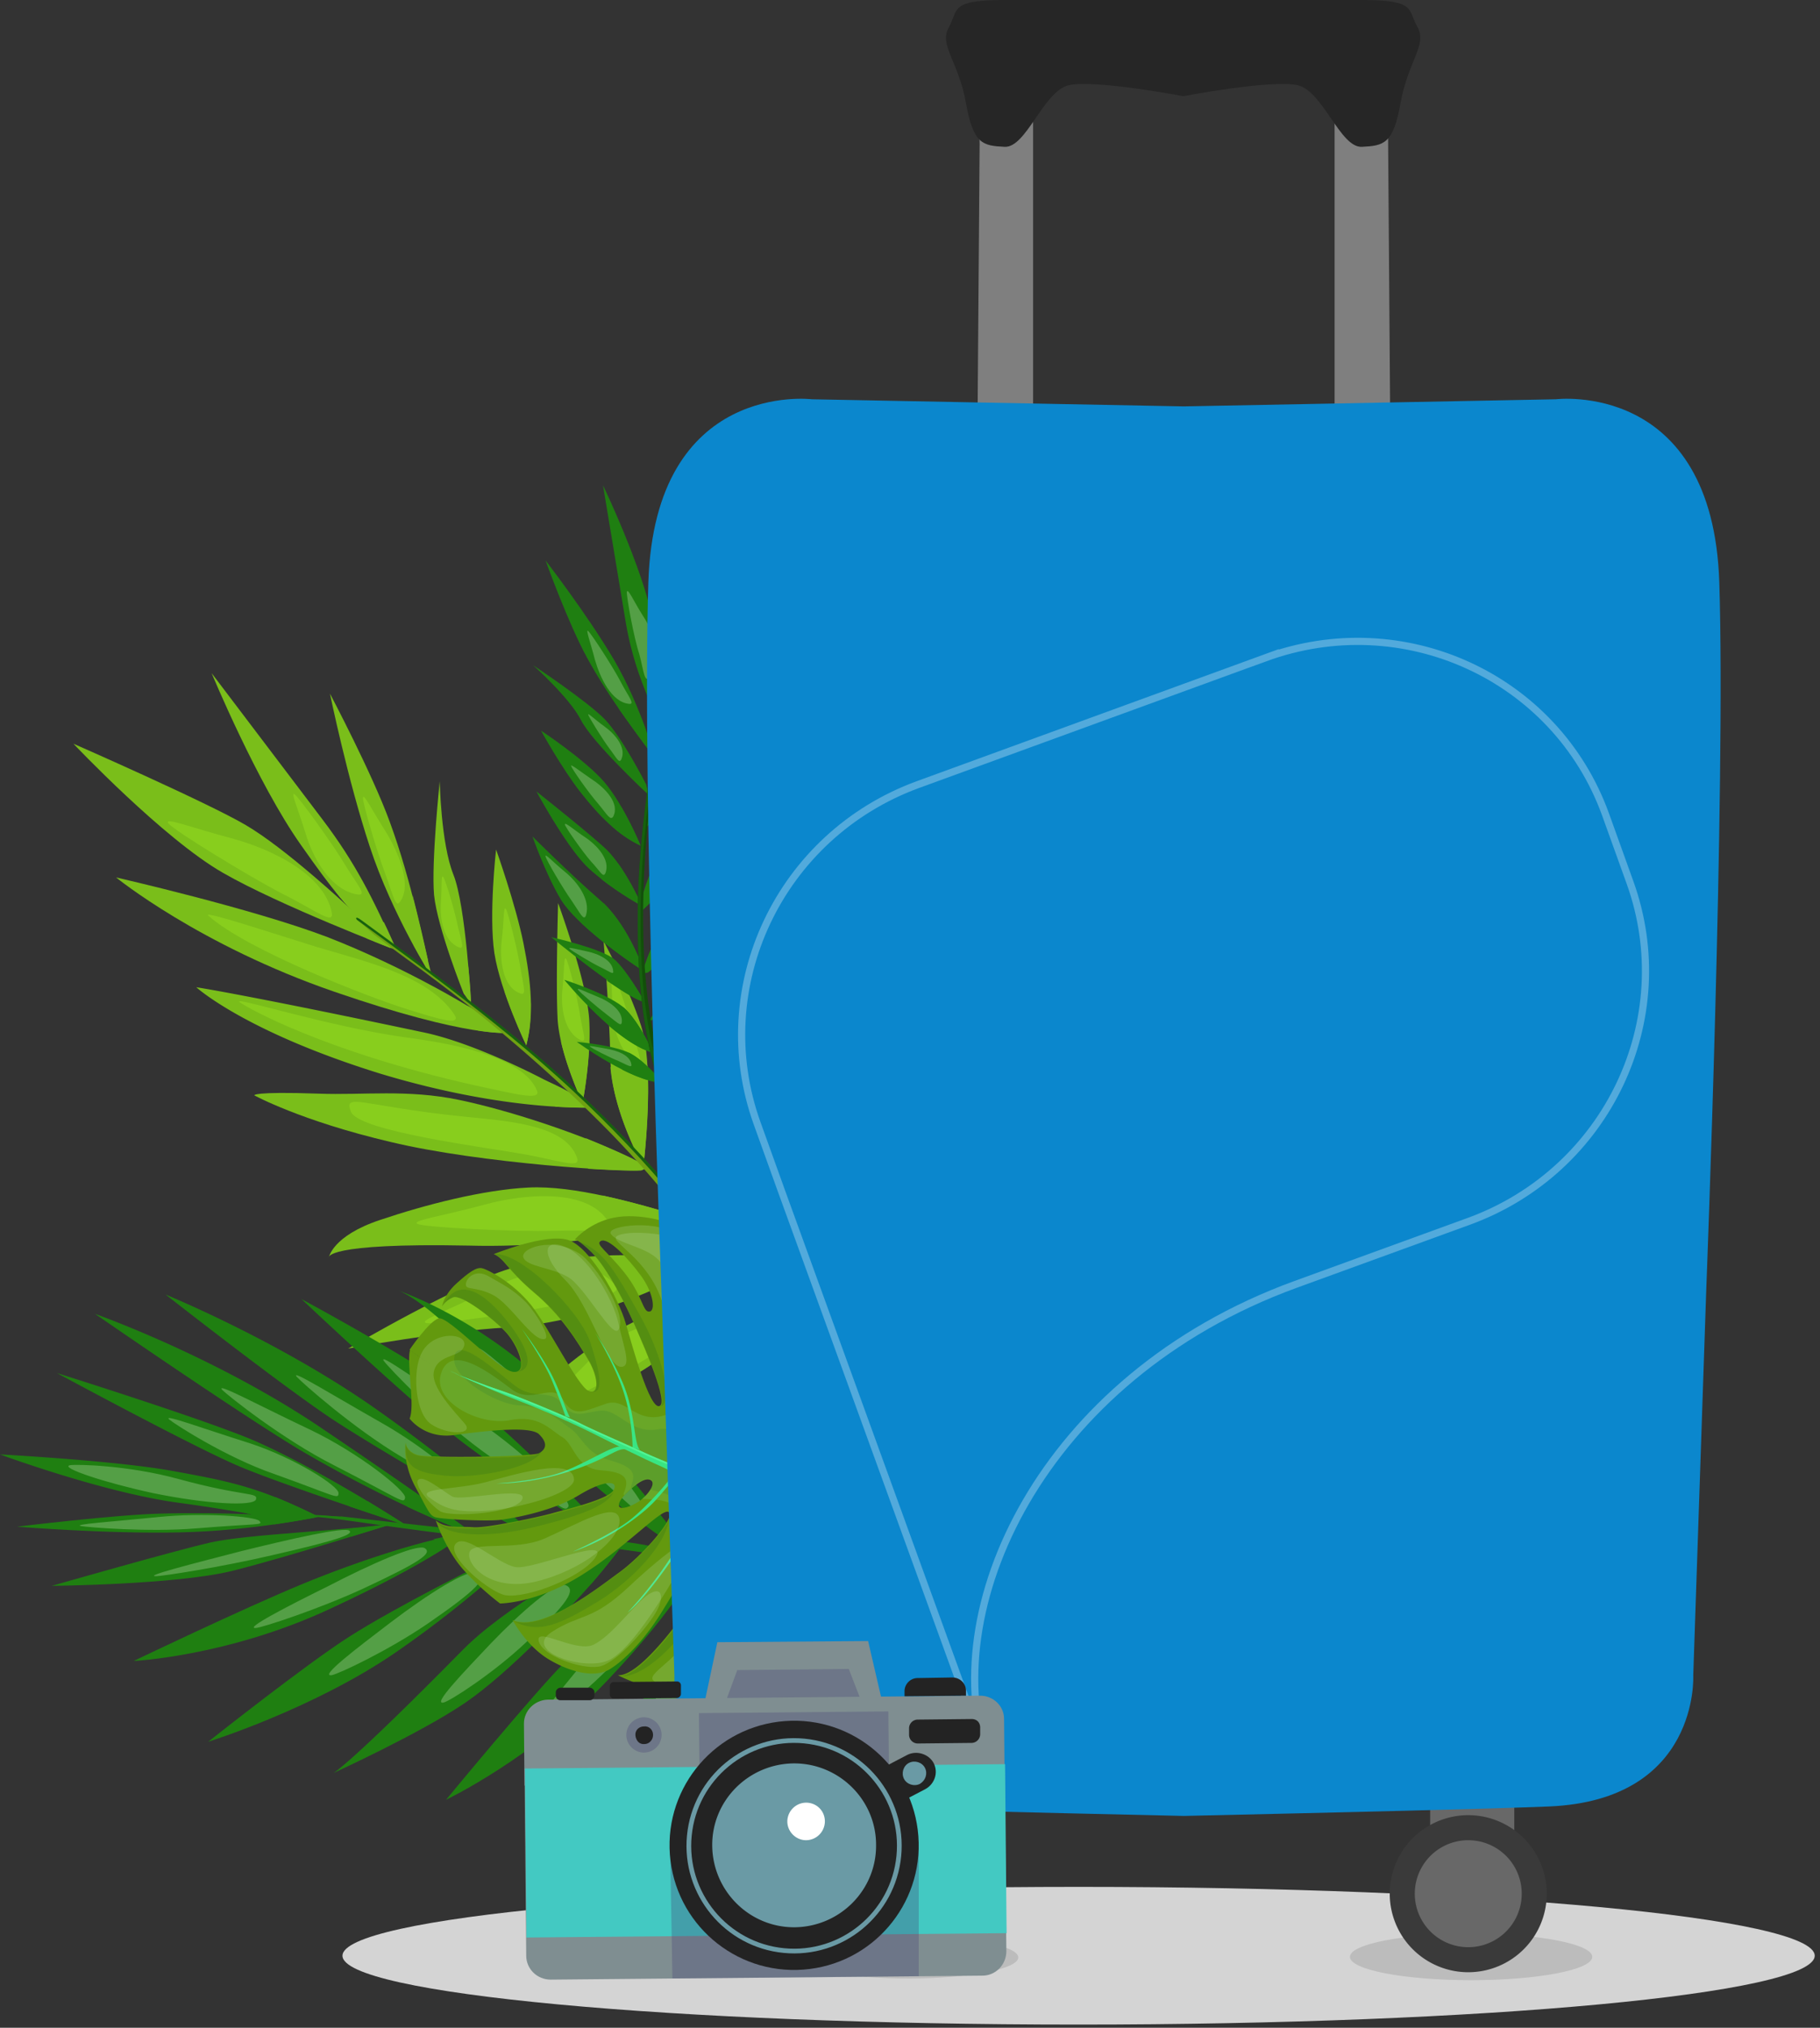 <svg width="202" height="225" fill="none" xmlns="http://www.w3.org/2000/svg"><rect width="100%" height="100%" fill="#333333" stroke="none"/><path d="M168.07 197.015h-9.338v7.47h9.338v-7.47z" fill="#686868"/><path d="M108.727 15.974l-.505 67.054h6.44v-70.21h-5.998l.063 3.156zM154.06 15.09l.505 67.117h-6.44v-70.21h5.935v3.094z" fill="#7F7F7F"/><path d="M157.341 3.03c-1.137-1.957-.063-3.03-6.188-3.03h-19.825-19.826c-6.124 0-5.114 1.073-6.188 3.03-1.136 1.958 1.074 3.789 1.895 8.398.82 4.61 1.894 4.735 4.293 4.862 2.399.126 4.293-6.125 7.072-6.82 2.778-.694 12.754 1.2 12.754 1.2s9.975-1.894 12.754-1.2c2.778.695 4.672 6.946 7.071 6.82 2.399-.127 3.473-.253 4.294-4.862.82-4.609 2.967-6.44 1.894-8.397z" fill="#262626"/><path d="M56.448 114.597c-3.41-2.589-11.807-7.387-20.078-10.607-8.272-3.157-23.488-6.63-23.488-6.63s9.218 7.514 24.245 12.691c15.027 5.177 19.32 4.546 19.32 4.546z" fill="#7ABE1A"/><path d="M51.838 111.566c1.01 1.011 1.326 2.147 1.2 2.779 2.462.378 3.409.252 3.409.252-1.073-.821-2.652-1.894-4.61-3.031zM81.58 142.883c2.651-3.094 3.282-12.628 3.282-12.628s-3.22 4.356-3.599 6.693c-.378 2.336.316 5.935.316 5.935z" fill="#7ABE1A"/><path d="M81.263 136.948c-.38 2.336.315 5.998.315 5.998.947-1.137 1.642-3.094 2.147-5.114v-.316c-1.39 2.02-2.21.505-2.273-1.137-.126.19-.126.379-.19.569zM81.955 143.325s-3.22 3.789-9.913 8.271c-6.692 4.483-18.752 7.577-18.752 7.577s2.526-1.326 4.546-3.031c2.02-1.704 5.177-5.43 11.176-8.776 5.998-3.283 12.943-4.041 12.943-4.041z" fill="#7ABE1A"/><path d="M76.904 147.997c3.41-2.715 5.051-4.672 5.051-4.672s-5.493.568-10.923 3.031c2.02-.379 3.536-.569 4.736-.127.947.442 1.136 1.2 1.136 1.768zM79.367 139.474c-7.703-.189-15.848-.568-22.225 1.137-5.745 1.515-18.5 9.029-18.5 9.029s10.608-1.958 17.553-2.336c12.565-.758 23.172-7.83 23.172-7.83z" fill="#7ABE1A"/><path d="M66.361 139.347c2.589.884 5.493 2.083 5.051 4.167 4.799-2.02 7.893-4.104 7.893-4.104-4.294-.063-8.713-.253-12.944-.063zM76.273 135.18c-5.682-1.705-12.564-3.662-17.616-3.41-5.05.253-11.428 1.895-16.479 3.599-5.303 1.768-5.682 4.167-5.682 4.167s-.569-1.641 15.469-1.325c14.269.378 24.308-3.031 24.308-3.031z" fill="#7ABE1A"/><path d="M68.066 137.011c5.177-.884 8.208-1.831 8.208-1.831-2.968-.884-6.188-1.831-9.408-2.526 1.831 1.642 2.463 2.968 1.2 4.357zM70.781 128.865c-5.62-2.841-14.08-5.619-19.825-6.819-5.746-1.199-10.67-.505-15.596-.694-7.387-.253-7.134.189-7.134.189s5.177 2.842 15.153 5.178c9.976 2.399 26.581 3.409 27.781 3.093 1.2-.252-.379-.947-.379-.947z" fill="#7ABE1A"/><path d="M71.602 129.623c-.316-.316-.82-.695-1.452-1.073-1.578-.758-3.346-1.516-5.177-2.273 1.136 1.262 1.389 2.651.252 3.409 3.22.19 5.493.253 5.935.19a.892.892 0 00.442-.253zM65.414 122.868c-.379-.821-11.365-6.882-18.5-8.335-20.015-4.23-25.129-4.988-25.129-4.988s5.367 4.925 20.457 9.598c14.017 4.23 23.172 3.725 23.172 3.725z" fill="#7ABE1A"/><path d="M60.427 119.837c.947.947 1.389 2.147 1.2 2.968 2.462.126 3.977.126 3.977.126s-.063-.126-.063-.189c-.379-.379-2.273-1.705-5.114-2.905zM43.694 105.315c-5.62-5.367-12.123-11.239-16.417-13.764-4.293-2.526-19.13-9.029-19.13-9.029s9.975 10.544 16.605 14.332c6.25 3.599 18.942 8.461 18.942 8.461z" fill="#7ABE1A"/><path d="M39.464 101.337c.758 1.011 1.2 2.084 1.2 2.779 1.2.505 2.146.883 2.651 1.073v-.126c-.063-.064-.126-.19-.252-.316l-3.6-3.41zM47.987 108.535c-1.01-3.788-2.21-10.481-4.735-17.363-1.958-5.367-6.63-14.206-6.63-14.206s1.957 9.534 4.42 16.984c2.462 7.513 6.945 14.585 6.945 14.585z" fill="#7ABE1A"/><path d="M47.48 106.451c-.443-2.02-1.011-4.483-1.706-7.198.253 1.705.505 4.294.127 5.62.757 1.389 1.389 2.399 1.704 3.03 0-.252-.063-.884-.126-1.452zM44.008 105.505c-2.588-5.746-4.483-9.66-8.27-14.649-3.79-4.988-12.25-16.163-12.25-16.163s5.051 12.186 9.913 19.068c3.725 5.303 5.177 7.008 7.83 9.407.82.695 2.777 2.337 2.777 2.337z" fill="#7ABE1A"/><path d="M37.19 98.875c1.389 1.768 2.525 2.905 4.104 4.294.82.757 2.778 2.336 2.778 2.336-.506-1.074-1.01-2.273-1.453-3.157-1.325-.442-3.914-2.273-5.43-3.473zM52.28 111.377s-.569-10.86-1.958-14.333c-1.389-3.472-1.515-10.355-1.515-10.355s-.947 8.966-.631 12.628c.379 3.662 3.283 10.923 3.283 10.923l.82 1.137z" fill="#7ABE1A"/><path d="M49.441 104.431c.947 2.968 2.084 5.746 2.084 5.746l.758 1.136s-.064-1.768-.316-4.041c-.568.064-1.642-1.262-2.526-2.841zM58.405 115.986c.884-3.22.569-7.009-.315-11.365-.884-4.357-3.031-10.355-3.031-10.355s-.82 7.198-.19 11.491c.695 4.357 3.536 10.229 3.536 10.229z" fill="#7ABE1A"/><path d="M56.009 110.051a61.602 61.602 0 002.4 5.935c.378-1.452.504-2.967.504-4.672-.631 0-1.957-.126-2.904-1.263zM64.656 122.363s.947-4.735.758-8.902c-.126-4.168-3.473-13.26-3.473-13.26s-.252 8.714-.063 12.628c.126 3.915 2.778 9.534 2.778 9.534z" fill="#7ABE1A"/><path d="M62.256 115.544c.758 3.347 2.4 6.819 2.4 6.819s.63-3.283.757-6.755c-.758.82-2.147.82-3.157-.064zM71.413 129.434c.379-3.283 1.073-11.428-.253-15.595s-4.167-9.408-4.167-9.408.632 7.577.758 13.133c.063 5.62 3.662 11.87 3.662 11.87z" fill="#7ABE1A"/><path d="M67.749 118.385c.442 5.367 3.662 11.049 3.662 11.049.253-2.336.695-7.198.442-11.239-.758.947-2.525 1.831-4.104.19zM74.568 132.655c1.326-2.21 1.515-15.785 1.515-15.785s-3.283 6.124-3.22 8.524c0 2.399 1.705 7.261 1.705 7.261z" fill="#7ABE1A"/><path d="M72.863 125.709c.19 2.526 1.705 6.946 1.705 6.946.505-.821.82-3.283 1.073-5.998-.947 1.01-2.02.505-2.778-.948zM79.242 138.842c2.273-4.483.126-16.29.126-16.29s-2.526 6.125-2.273 9.092c.252 2.968 2.147 7.198 2.147 7.198z" fill="#7ABE1A"/><path d="M77.098 131.644c.252 2.968 2.146 7.198 2.146 7.198.821-1.641 1.074-4.167 1.01-6.819-.063-.189-.063-.379-.063-.379-1.073 2.842-2.462 1.2-3.093-.757v.757z" fill="#7ABE1A"/><path d="M40.096 102.159c9.408 6.882 18.563 13.511 26.96 21.846 7.956 7.892 15.406 16.858 18.879 27.655.82 2.588 2.147 9.912 2.336 12.501.126 2.147.19 4.988-1.01 6.63-.442.631-1.515.568-1.452-.505 0-.758.757-1.516.883-2.273.695-5.936-.441-9.724-.883-12.249-2.147-11.492-9.724-21.404-17.805-29.802-4.483-4.609-9.282-8.902-14.207-12.943a222.347 222.347 0 00-7.64-5.872c-1.389-1.011-2.778-2.021-4.167-3.094-.631-.442-1.073-.884-1.641-1.389.19.126-.758-.568-.758-.695-.063-.189.316 0 .505.19z" fill="#6FA212"/><path opacity=".25" d="M82.462 138.021c-.884-1.073-.19-2.967.568-4.104.758-1.136 1.2-2.083 1.263-1.831.063.253-.632 3.157-1.01 4.357-.442 1.199-.505 1.957-.821 1.578zM68.192 142.504c-2.968-3.409-9.66-1.578-13.954.632-4.293 2.21-7.83 3.409-6.945 3.662.884.252 10.733-1.137 15.09-2.147 4.357-.947 6.882-.947 5.809-2.147zM75.072 147.808c-3.03-2.21-7.576.947-10.291 3.788-2.715 2.841-5.051 4.735-4.294 4.735.695 0 7.83-3.472 10.797-5.303 2.968-1.831 4.862-2.399 3.788-3.22zM67.498 135.559c-2.21-3.662-9.092-3.157-13.702-1.894-4.609 1.262-8.27 1.767-7.45 2.146.82.379 10.734.884 15.09.758 4.357-.126 6.882.316 6.062-1.01zM64.025 128.424c-1.326-3.725-7.956-4.041-12.755-4.546-11.049-1.136-13.196-2.715-12.312-.505.884 2.147 14.775 3.915 19.068 4.672 4.23.758 6.504 1.705 5.999.379zM59.606 121.037c-1.578-3.914-9.85-5.303-14.648-5.935-8.587-1.199-19.194-4.609-18.373-3.914.82.631 9.47 5.493 26.013 9.218 4.483.947 7.45 1.768 7.008.631zM50.387 112.513c-2.905-4.23-9.345-5.683-15.28-7.451-4.293-1.325-12.69-4.104-11.996-3.472 4.293 3.851 17.931 9.092 21.972 10.355 3.978 1.262 6.188 1.894 5.304.568zM36.813 101.211c-.884-4.293-6.882-7.071-11.176-8.208-4.293-1.136-7.513-2.4-6.945-1.641.568.757 8.903 5.871 12.691 7.829 3.788 1.894 5.746 3.535 5.43 2.02zM44.39 100.075c1.39-1.894-.188-5.556-1.64-7.892-1.453-2.274-2.4-4.23-2.463-3.663-.063.505 1.578 6.062 2.462 8.398.884 2.4 1.137 3.851 1.642 3.157zM39.716 99.254c-3.03-.442-5.051-4.167-5.809-6.82-.82-2.65-1.704-4.671-1.2-4.293.506.38 4.168 5.43 5.557 7.766 1.389 2.273 2.525 3.473 1.452 3.347zM50.957 105.126c-1.768-.695-2.147-3.22-2.02-4.988.126-1.768 0-3.157.252-2.842.252.316 1.326 3.915 1.641 5.557.38 1.578.758 2.525.127 2.273zM57.774 110.24c-2.02-.694-2.336-3.788-2.083-5.935.252-2.147.19-3.788.442-3.473.252.316 1.326 4.673 1.641 6.63.316 1.957.695 3.031 0 2.778zM64.466 115.417c-1.894-.884-2.273-3.788-2.02-5.809.19-2.02.126-3.599.379-3.22.252.316 1.326 4.546 1.578 6.44.316 1.831.758 2.905.063 2.589zM70.716 117.943c-2.146-1.2-2.778-4.42-2.778-6.63 0-2.147-.252-3.851.064-3.472.315.378 1.894 5.114 2.399 7.197.505 2.147 1.073 3.347.316 2.905zM74.126 126.404c-1.136-1.263-.505-3.347.253-4.61.757-1.262 1.136-2.336 1.263-2.02.063.316-.38 3.473-.758 4.862-.379 1.389-.379 2.273-.758 1.768zM78.863 132.591c-1.452-1.073-1.136-3.535-.568-5.114.568-1.578.82-2.904.947-2.525.126.315.19 3.977.126 5.556-.19 1.515 0 2.462-.505 2.083z" fill="#B6FF29"/><path d="M86.818 170.727c1.137-1.641 1.137-4.482 1.01-6.629-.189-2.589-1.515-9.913-2.336-12.502-3.472-10.796-10.923-19.762-18.878-27.654-8.398-8.335-17.553-14.964-26.96-21.846-.064-.064-.127-.127-.127-.19 0-.189.316 0 .569.19 9.407 6.882 18.562 13.511 26.96 21.846 7.955 7.892 15.406 16.858 18.878 27.654.821 2.589 2.147 9.913 2.337 12.502.126 2.147.189 4.988-1.01 6.629-.253.379-.695.505-1.074.316.316 0 .505-.126.631-.316z" fill="#16610E"/><path d="M84.038 174.136c-2.463 1.2-7.83 7.387-11.24 11.996-3.409 4.609-2.398 9.534-6.566 14.27 0 0 5.81-4.104 10.355-11.492 4.546-7.387 7.45-14.774 7.45-14.774zM77.787 173c-6.44 2.904-11.87 8.208-15.153 11.491-3.283 3.283-13.133 15.217-13.133 15.217s9.787-4.673 17.931-13.259C75.577 177.862 77.787 173 77.787 173zM68.95 171.611c-3.284 1.263-13.007 6.819-17.553 11.428C38.769 195.856 37 196.74 37 196.74s9.66-4.419 14.585-7.766c4.925-3.346 11.554-10.418 13.954-13.133 2.399-2.778 3.41-4.23 3.41-4.23zM59.224 170.791c-6.503 3.03-15.532 7.702-20.33 10.733-4.8 3.031-15.786 11.744-15.786 11.744s11.744-3.662 20.9-9.976c9.154-6.314 15.216-12.501 15.216-12.501zM51.585 170.222c-3.726.379-11.492 2.841-18.058 5.556-6.567 2.715-18.69 8.524-18.69 8.524s10.482-.505 21.847-5.809c11.428-5.304 14.9-8.271 14.9-8.271zM43.756 169.022c-5.24.821-16.353 1.2-20.457 2.147-4.104.947-17.553 4.798-17.553 4.798s13.701-.126 19.952-1.641c5.872-1.452 18.058-5.304 18.058-5.304zM35.295 168.327c-4.104-.126-9.976-.568-17.426-.378-5.115.126-15.974 1.452-15.974 1.452s10.102.821 18.183.631c8.082-.189 15.217-1.705 15.217-1.705z" fill="#1F7F11"/><path d="M35.168 168.202c-6.503-3.22-9.786-3.852-16.037-4.988C12.881 162.077 0 161.383 0 161.383s11.428 4.23 19.826 5.367c8.397 1.136 11.933 2.146 12.88 1.957 1.01-.126 2.462-.505 2.462-.505zM84.101 174.641c-1.957-1.389-7.83-7.071-10.797-11.365-2.967-4.293-5.303-10.039-8.65-15.784 0 0 7.956 7.071 12.06 13.89a269.606 269.606 0 017.387 13.259zM76.841 172.81c-6.819-4.23-14.27-10.544-17.553-14.774-10.67-13.827-15.28-14.901-15.28-14.901s10.797 3.473 19.953 13.828c9.155 10.354 12.88 15.847 12.88 15.847zM69.958 171.927c-3.41-1.768-13.638-7.956-19.32-12.439-5.683-4.483-17.174-15.342-17.174-15.342s11.491 6.187 16.984 10.102c5.493 3.914 12.06 10.796 14.9 13.638 2.842 2.715 4.61 4.041 4.61 4.041zM60.109 171.043c-7.261-3.915-17.49-9.85-23.046-13.449-5.556-3.662-18.689-13.954-18.689-13.954s12.69 5.178 23.424 12.754c10.671 7.514 18.31 14.649 18.31 14.649zM52.595 170.222c-3.788-1.136-12.754-5.43-19.636-9.534-6.882-4.167-22.414-14.901-22.414-14.901s13.449 4.736 25.255 12.754c12.88 8.714 16.795 11.681 16.795 11.681zM45.144 169.274c-4.61-2.967-11.491-7.008-16.606-9.281-5.114-2.273-22.225-7.64-22.225-7.64s15.406 8.335 20.394 10.418c4.988 2.084 18.437 6.503 18.437 6.503z" fill="#1F7F11"/><path d="M81.953 178.871c1.325-2.841 2.083-4.735 2.083-4.735-.884.442-2.21 1.578-3.662 3.031.631.189 1.579.631 1.579 1.704zM77.787 173a32.202 32.202 0 00-3.283 1.705c.568.379.82 1.894.316 3.03 2.21-3.093 2.967-4.735 2.967-4.735zM65.728 173.253c.315.379.694 1.199-.19 2.588 2.4-2.778 3.41-4.23 3.41-4.23-.758.253-1.895.821-3.22 1.642zM59.225 170.791c-1.074.505-2.273 1.073-3.473 1.641.19.316.316.884-.126 1.768 2.273-2.084 3.599-3.409 3.599-3.409zM51.647 170.159c-.947.063-2.147.316-3.536.631.253.127.632.505.127 1.642 2.462-1.452 3.41-2.273 3.41-2.273zM42.999 169.275s-.064-.063-.127-.063h-.063c-1.073.126-2.336.252-3.662.379.19.252.253.568-.252.947 1.83-.569 3.283-1.011 4.104-1.263zM30.432 169.148c2.967-.442 4.862-.821 4.862-.821-2.084-.063-4.61-.189-7.577-.315.631.189 1.578.568 2.715 1.136z" fill="#1F7F11"/><path d="M83.912 174.326c-.316-.632-1.263-2.399-2.526-4.672-.315.378-1.073.883-2.273.505 1.831 1.894 3.6 3.472 4.61 4.23.126 0 .189 0 .189-.063zM70.84 168.643c1.769 1.39 3.6 2.652 5.368 3.789h.315c-.505-.695-1.768-2.463-3.914-5.178-.063.506-.442 1.768-1.768 1.389zM65.032 167.507c-.19.316-.631.758-1.641.568 2.778 1.705 5.24 3.094 6.566 3.788 0 0-1.768-1.325-4.61-4.104-.125-.063-.252-.126-.315-.252zM53.29 167.317c2.147 1.2 4.167 2.336 6.061 3.347h.063c.064 0 .127-.063.19-.063-.695-.632-2.147-1.958-4.23-3.663-.442.253-1.074.506-2.084.379zM45.081 167.128c3.094 1.453 5.809 2.589 7.514 3.094 0 0-1.2-.884-4.357-3.157-.505.253-1.515.505-3.157.063zM38.703 167.128l6.44 2.147c-1.326-.821-2.778-1.768-4.356-2.715-.38.252-1.01.568-2.084.568zM32.705 168.77c1.01-.19 2.463-.569 2.463-.569-1.705-.82-3.22-1.515-4.61-2.083-.441.568-1.388.884-3.283 1.768 3.157.631 4.799.947 5.43.884z" fill="#1F7F11"/><path opacity=".25" d="M69.642 195.856c.631-.316 4.42-4.356 6.945-8.524 3.347-5.429 3.725-6.882 2.589-7.197-1.2-.316-3.978 4.04-6.25 8.081-2.148 4.041-4.42 8.208-3.284 7.64zM60.108 191.247c.694-.253 5.303-3.725 8.65-7.387 4.42-4.862 5.05-6.188 3.914-6.63-1.136-.442-4.798 3.473-7.766 7.072-3.03 3.599-6.061 7.387-4.799 6.945zM49.248 188.911c.758-.19 5.556-3.283 9.155-6.693 4.799-4.483 5.493-5.809 4.42-6.314-1.074-.505-5.051 3.031-8.335 6.44-3.22 3.41-6.566 6.882-5.24 6.567zM36.81 185.88c.759-.127 6.252-2.715 10.608-5.683 5.683-3.914 6.693-5.114 5.62-5.682-1.01-.568-5.746 2.525-9.66 5.493-3.978 3.031-7.956 6.061-6.567 5.872zM28.411 180.64c.758-.063 6.756-2.021 11.744-4.294 6.503-3.03 7.83-3.978 7.009-4.546-.821-.568-6.188 1.831-10.797 4.231-4.61 2.273-9.345 4.735-7.956 4.609zM17.302 174.895c.758 0 7.261-1.011 12.944-2.337 7.45-1.704 9.028-2.336 8.523-2.715-.568-.442-6.63.948-11.996 2.273-5.367 1.39-10.86 2.779-9.47 2.779zM9.029 169.338c.695.126 7.45.694 12.754.252 6.945-.568 7.45-.315 7.008-.82-.442-.506-6.187-.948-11.175-.442-4.988.505-9.787.82-8.587 1.01zM18.816 157.531c.505.442 6.25 4.167 11.554 5.998 6.883 2.462 7.198 2.904 7.198 2.147.063-.758-4.861-3.915-9.912-5.556-5.052-1.579-9.787-3.347-8.84-2.589zM24.69 154.248c.567.568 6.629 5.429 12.374 8.334 7.514 3.851 7.766 4.356 7.893 3.599.126-.758-5.051-4.925-10.608-7.577-5.493-2.589-10.607-5.367-9.66-4.356zM32.96 152.795c.504.569 6.25 5.683 11.68 8.903 7.198 4.293 7.387 4.799 7.576 4.104.19-.694-4.735-5.051-10.039-8.019-5.24-2.967-10.102-5.998-9.218-4.988zM42.618 151.027c.442.632 6.062 6.63 12.06 10.797 7.83 5.493 7.956 5.998 8.397 5.367.442-.632-4.356-5.683-10.165-9.597-5.809-3.852-11.112-7.703-10.291-6.567zM53.29 149.891c.441.695 5.429 7.261 10.733 11.87 6.945 6.061 7.008 6.63 7.45 5.935.379-.694-3.915-6.251-9.092-10.544-5.177-4.293-9.85-8.524-9.092-7.261zM68.884 153.743c.19.568 2.968 6.187 6.314 10.355 4.356 5.429 4.356 5.935 4.798 5.429.442-.505-1.957-5.24-5.24-9.155-3.347-3.914-6.25-7.703-5.872-6.629zM7.766 162.582c.695-.127 6.44 0 11.997 1.515 7.387 2.02 8.902 1.452 8.65 2.273-.253.821-5.62.505-11.428-.695-5.304-1.136-10.418-2.841-9.219-3.093z" fill="#F6FFE6"/><path d="M34.346 168.263c2.842.19 5.81.695 8.65 1.074 5.557.757 11.113 1.515 16.606 1.768 10.48.568 21.846 2.209 31.759 6.945 3.157 1.515 6.187 3.283 8.776 5.493 2.02 1.705 4.293 4.041 4.988 6.377.126.884 1.263.442 1.073-.316-.315-1.01-1.136-2.083-1.894-2.967a30.563 30.563 0 00-6.314-5.746c-4.798-3.283-10.544-5.935-16.163-7.324a171.229 171.229 0 00-11.05-2.273c-5.935-.947-11.806-.821-17.742-1.389-3.346-.316-6.692-.695-10.102-1.073-1.705-.19-3.346-.379-5.05-.569-.443.063-3.663-.252-3.537 0z" fill="#1F7F11"/><path d="M105.379 189.416c-.695-2.336-2.968-4.672-4.988-6.377-2.59-2.21-5.62-3.978-8.777-5.493-9.913-4.735-21.278-6.377-31.759-6.945-3.914-.19-7.892-.632-11.87-1.137-1.641-.189-3.346-.379-4.988-.568-1.704-.189-3.346-.379-5.05-.568-.569-.063-3.726-.379-3.6-.127 2.842.19 5.81.695 8.65 1.074 5.557.758 11.113 1.515 16.606 1.768 10.481.568 21.846 2.21 31.759 6.945 3.157 1.515 6.187 3.283 8.776 5.493 2.02 1.705 4.293 4.041 4.988 6.377.126.821 1.137.505 1.073-.189-.252.379-.757.315-.82-.253zM73.555 120.152c-3.472-.126-9.534-4.546-9.534-4.546s4.483.379 6.125 1.389c1.642.947 3.41 3.157 3.41 3.157z" fill="#1F7F11"/><path d="M70.145 116.995c1.642.947 3.41 3.157 3.41 3.157-1.263-.064-2.842-.632-4.357-1.39a.78.78 0 01-.19-.126c2.021.253 1.58-.947.695-1.831.19 0 .316.126.442.19zM73.62 120.594s4.167.127 10.86-1.325c6.693-1.453 14.08-5.936 14.08-5.936s-.758.127-2.904.379c-2.21.253-6.314.127-11.87 1.768-5.557 1.642-10.166 5.114-10.166 5.114z" fill="#1F7F11"/><path d="M79.429 120.153c-3.662.505-5.809.442-5.809.442s3.599-2.715 8.271-4.483c-1.452.947-2.462 1.641-2.904 2.525-.253.695.063 1.2.442 1.516zM72.798 117.185c4.42-4.293 9.029-9.029 13.827-11.744 4.294-2.399 13.386-4.23 13.386-4.23s-4.483 3.473-8.777 7.072c-7.892 6.629-18.436 8.902-18.436 8.902z" fill="#1F7F11"/><path d="M80.436 109.987c-1.01 1.831-2.02 4.041-.505 4.925-4.041 1.641-7.135 2.336-7.135 2.336 2.525-2.526 5.051-5.051 7.64-7.261zM72.042 113.333c2.336-3.978 5.177-8.776 8.397-11.428 3.157-2.652 4.925-3.725 8.966-5.62 4.23-2.02 6.82-2.588 6.82-2.588s1.388-1.263-7.893 7.766c-8.334 8.082-16.29 11.87-16.29 11.87z" fill="#1F7F11"/><path d="M78.04 109.735c-3.537 2.399-5.999 3.598-5.999 3.598 1.2-2.083 2.589-4.356 4.04-6.44-.062 1.831.38 2.842 1.958 2.842zM71.536 107.146c1.642-4.546 4.925-10.608 7.64-14.333 2.715-3.725 5.998-6.124 8.84-8.966 3.409-3.409 3.409-2.904 3.535-2.904 0 0-.757 3.662-5.05 10.04-4.42 6.692-13.639 16.352-14.586 16.857-.884.505-.379-.694-.379-.694z" fill="#1F7F11"/><path d="M71.474 107.966c0-.315.063-.821.252-1.326.442-1.262 1.073-2.588 1.705-3.977.126 1.262.758 2.083 1.894 1.894-1.768 1.894-3.094 3.157-3.41 3.346-.189.063-.315.063-.441.063zM71.095 101.148c-.253-.632 2.588-9.724 5.872-14.396 9.281-13.196 10.607-15.658 10.607-15.658s1.01 4.735-5.114 15.343c-5.62 9.912-11.365 14.711-11.365 14.711z" fill="#1F7F11"/><path d="M72.167 96.918c0 1.01.442 1.831 1.073 2.147a60.312 60.312 0 01-2.273 2.273l-.063-.126c.063-.442.38-2.147 1.263-4.294zM71.408 92.056c.442-3.157 2.526-10.229 5.493-16.416 2.968-6.188 8.019-14.017 8.019-14.017s.947 6.63-4.862 17.49-8.65 12.943-8.65 12.943z" fill="#1F7F11"/><path d="M72.294 88.015c0 1.073.505 1.83.947 2.084-1.263 1.578-1.894 2.02-1.894 2.02.19-1.073.505-2.463.947-4.104zM73.364 80.375c.126-5.809.758-12.691 2.21-16.227 1.642-4.04 5.051-8.84 5.051-8.84s.505 4.8-1.136 10.356c-1.516 5.24-6.125 14.71-6.125 14.71z" fill="#1F7F11"/><path d="M73.49 76.019c.189.884.568 1.705.947 2.02-.442.947-.758 1.642-.947 2.02l-.064-.063c0-.063-.063-.189-.063-.315.063-1.2.063-2.4.127-3.662zM72.8 84.353c-1.705-2.463-4.988-6.504-7.64-11.365-2.084-3.789-4.61-10.797-4.61-10.797s4.547 5.872 7.577 10.986c3.031 5.177 4.673 11.176 4.673 11.176z" fill="#1F7F11"/><path d="M71.85 83.027a192.912 192.912 0 01-3.283-4.546c.884.947 2.273 2.399 3.284 2.904.378 1.073.631 1.957.82 2.462-.252-.126-.568-.505-.82-.82zM73.305 80.627c-1.894-4.293-3.157-7.324-3.915-11.933s-2.462-14.837-2.462-14.837 4.293 8.902 5.556 15.027c.947 4.672 1.137 6.377 1.01 9.092 0 .82-.19 2.651-.19 2.651z" fill="#1F7F11"/><path d="M73.369 73.555c.252 1.642.252 2.842.19 4.42-.064.82-.253 2.715-.253 2.715-.38-.82-.758-1.705-1.074-2.4.505-.946.948-3.282 1.137-4.735zM71.915 88.14s-6.187-5.745-7.45-8.27c-1.263-2.463-5.304-6.062-5.304-6.062s5.998 3.978 7.956 5.998c1.957 2.02 4.609 7.261 4.609 7.261l.19 1.074z" fill="#1F7F11"/><path d="M69.451 83.09c1.263 2.02 2.273 4.04 2.273 4.04l.253 1.01s-1.01-.947-2.273-2.21c.315-.252.126-1.578-.253-2.84zM71.093 93.823c-2.462-1.136-4.546-3.22-6.63-5.871-2.083-2.652-4.42-6.883-4.42-6.883s4.8 3.157 7.01 5.683c2.21 2.589 4.04 7.071 4.04 7.071z" fill="#1F7F11"/><path d="M68.947 89.53a38.538 38.538 0 012.147 4.293A12.118 12.118 0 0168 91.74c.316-.316 1.073-1.137.947-2.21zM71.22 100.453s-3.409-1.83-5.808-4.04c-2.4-2.147-5.872-8.588-5.872-8.588s5.367 4.23 7.64 6.314c2.21 2.084 4.04 6.314 4.04 6.314z" fill="#1F7F11"/><path d="M68.567 95.781c1.579 2.147 2.652 4.735 2.652 4.735s-2.336-1.262-4.483-2.967c.884-.063 1.768-.82 1.831-1.768zM71.473 107.777c-2.21-1.452-7.514-5.177-9.218-7.955-1.705-2.841-3.157-7.008-3.157-7.008s4.167 4.167 7.45 7.008c3.283 2.841 4.925 7.955 4.925 7.955z" fill="#1F7F11"/><path d="M66.99 100.201c2.968 2.905 4.483 7.577 4.483 7.577-1.578-1.01-4.735-3.22-7.008-5.43 1.01.063 2.588-.442 2.525-2.147zM71.534 111.124c-2.146-.379-10.354-7.135-10.354-7.135s5.619 1.263 7.008 2.462c1.39 1.2 3.346 4.673 3.346 4.673z" fill="#1F7F11"/><path d="M68.378 106.704c1.39 1.326 3.157 4.483 3.157 4.483-.82-.126-2.462-1.2-4.23-2.399 1.2-.063 1.515-.947 1.073-2.084zM72.483 116.806c-4.04-1.01-9.85-8.082-9.85-8.082s5.178 1.642 6.82 3.284c1.641 1.641 3.03 4.798 3.03 4.798z" fill="#1F7F11"/><path d="M69.453 112.008c1.641 1.641 3.03 4.798 3.03 4.798-1.452-.378-3.157-1.515-4.735-2.841a760.1 760.1 0 01-.19-.189c2.337.821 2.21-.758 1.39-2.084.252.063.379.19.505.316z" fill="#1F7F11"/><path d="M73.558 76.84c-1.453 8.65-2.842 16.984-2.779 25.886.064 8.335 1.01 16.985 5.43 24.309 1.074 1.768 4.673 6.187 6.125 7.576 1.2 1.137 2.904 2.589 4.546 2.779.631.063 1.263-.506.568-1.074-.442-.379-1.389-.316-1.831-.631-3.978-2.589-5.62-5.114-6.819-6.693-5.62-6.945-7.135-16.1-7.387-24.813-.127-4.799.126-9.598.631-14.333.253-2.4.632-4.799 1.01-7.198.19-1.263.442-2.588.632-3.851.063-.569.126-1.01.126-1.579 0 .19.126-.694 0-.757-.126-.127-.19.126-.252.378z" fill="#124F0A"/><path opacity=".25" d="M70.08 118.132c-.126-1.073-1.642-1.579-2.778-1.768-1.137-.189-1.957-.379-1.831-.253.126.19 2.273 1.263 3.22 1.642.947.442 1.452.758 1.389.379zM81.258 112.576c-.316-3.346 4.736-6.125 8.65-7.387 3.915-1.263 6.693-2.589 6.314-1.958-.379.632-7.008 5.367-10.165 7.261-3.22 1.831-4.736 3.284-4.799 2.084zM80.373 119.016c.442-2.778 5.05-3.725 8.397-3.788 3.347-.063 5.81-.379 5.43 0-.442.379-6.693 2.588-9.597 3.283-2.904.758-4.356 1.515-4.23.505zM77.47 108.661c-.885-3.094 3.472-6.63 6.945-8.524 3.472-1.894 5.935-3.662 5.682-3.03-.252.63-5.809 6.376-8.46 8.713-2.716 2.336-3.852 3.977-4.168 2.841zM75.258 103.231c-1.452-2.588 2.273-6.44 4.799-9.344 5.872-6.63 6.188-8.65 6.945-7.072.758 1.579-6.44 10.102-8.46 12.817-2.02 2.778-2.778 4.546-3.284 3.599zM73.43 97.044c-1.453-2.841 2.651-8.082 5.05-11.05 4.357-5.303 8.587-12.88 8.524-12.122-.126.757-2.273 7.955-9.85 19.005-2.02 2.904-3.283 4.988-3.725 4.167zM73.743 87.636c-.82-3.725 2.147-8.018 4.546-12.186 1.768-3.03 5.051-9.029 4.988-8.334-.253 4.293-5.114 14.459-6.756 17.3-1.578 2.904-2.525 4.42-2.778 3.22zM74.945 74.503c-.884-4.167-.19-7.387 1.704-10.292 1.831-2.904 3.03-5.366 3.094-4.672.063.695-1.705 7.83-2.778 10.923-1.073 3.094-1.768 5.177-2.02 4.041zM69.828 78.102c-1.957-.19-3.22-2.905-3.788-4.862-.505-1.957-1.073-3.473-.758-3.22.316.253 2.715 3.915 3.6 5.62.883 1.704 1.64 2.525.946 2.462zM72.1 75.134c1.516-1.894.505-4.861-.631-6.63-1.137-1.767-1.768-3.282-1.894-2.84-.063.441.757 5.05 1.389 6.945.505 1.957.568 3.22 1.136 2.525zM68.944 84.29c.631-1.327-.695-2.842-1.831-3.663-1.136-.82-1.894-1.578-1.831-1.326.063.253 1.579 2.715 2.336 3.725.82 1.074 1.074 1.705 1.326 1.263zM68.06 90.604c.757-1.452-.884-3.157-2.336-4.104-1.39-.947-2.4-1.768-2.336-1.516.063.316 2.02 3.094 3.03 4.23.947 1.137 1.326 1.895 1.642 1.39zM67.178 96.917c.632-1.515-.947-3.157-2.273-4.04-1.326-.885-2.21-1.706-2.21-1.39.063.316 1.958 3.03 2.905 4.104 1.01 1.074 1.326 1.831 1.578 1.326zM65.03 101.59c.568-1.768-1.01-3.788-2.336-4.862-1.326-1.073-2.21-2.084-2.147-1.705.063.38 1.957 3.6 2.905 4.925.947 1.389 1.325 2.273 1.578 1.642zM68.06 107.777c-.063-1.262-1.704-1.957-2.904-2.209-1.2-.253-2.084-.505-1.958-.316.127.189 2.337 1.515 3.347 2.02 1.073.505 1.578.947 1.515.505zM69.009 113.46c.19-1.326-1.453-2.399-2.778-2.904-1.263-.505-2.21-1.01-2.084-.758.126.253 2.273 2.084 3.283 2.841 1.01.758 1.516 1.326 1.579.821z" fill="#F6FFE6"/><path d="M87.195 137.01c-1.704-.189-3.346-1.641-4.545-2.778-1.453-1.389-5.052-5.808-6.125-7.576-4.42-7.324-5.43-15.911-5.43-24.309-.063-8.84 1.326-17.173 2.778-25.824 0-.063 0-.126-.063-.126-.126-.126-.19.19-.252.379-1.453 8.65-2.842 16.984-2.779 25.887.064 8.334 1.01 16.984 5.43 24.308 1.074 1.768 4.673 6.188 6.125 7.577 1.2 1.137 2.904 2.589 4.546 2.778.379.063.694-.126.82-.379-.126.063-.315.063-.505.063z" fill="#16610E"/><path d="M48.997 152.227c3.283 2.147 13.448 4.672 13.448 4.672l11.239 5.494 9.155 4.167s.442-1.453 2.715-.253c2.273 1.2 3.22 1.452 5.367.19 2.147-1.263 5.051-2.968 7.387-6.883 2.21-3.662.19-6.061.19-6.061s.189 1.01-.569 2.715c-.694 1.642-4.293 2.968-5.367 3.473-1.073.442-1.641.442.127-1.705 1.705-2.084 5.367-4.735 5.367-4.735s.063-2.652-1.326-5.115c-1.453-2.462-4.357-2.778-4.357-2.778.884 2.905-5.24 11.113-6.377 11.997-1.136.883-1.389-.316-.252-3.347 1.136-3.03.126-8.524.694-11.175.568-2.652-.505-3.915-2.904-5.43-2.4-1.516-7.009-1.137-7.009-1.137s.505.253 1.768 2.336c1.263 2.084 2.084 7.324 2.084 10.292 0 2.967.126 7.387-.38 7.577-.504.189-1.388-3.41-1.451-7.514 0-4.167-1.895-11.428-2.842-12.438-.883-1.01-4.861-2.021-7.576-1.452-2.589.505-4.23 2.273-4.357 2.462.063-.063.379-.063 1.894 1.389 1.768 1.768 3.852 5.935 4.862 8.271 1.01 2.336 3.725 8.461 2.652 8.777-1.073.378-3.03-6.756-3.725-9.156-.758-2.715-3.978-8.587-6.44-9.281-2.463-.758-8.209 1.578-8.209 1.578 1.263.569 1.39 1.642 4.42 4.231 3.094 2.588 4.862 5.493 6.062 7.513 1.2 2.021 1.2 3.978 0 3.41-1.2-.569-4.294-6.882-6.314-9.471-2.084-2.589-4.862-3.978-5.43-4.104-.632-.19-1.516.442-2.905 1.705-1.389 1.262-1.578 2.525-1.578 2.525s.316-.631 1.2-1.01c.947-.379 4.356 2.273 5.745 3.725 1.452 1.452 2.715 4.672 1.01 4.546-1.641-.063-7.26-6.251-8.334-5.935-1.073.316-3.22 3.473-3.22 3.473s.253.315 3.536 2.462zm20.33-10.986c-1.957-2.462-3.283-3.157-2.651-3.536.82-.442 2.967 1.831 4.42 3.789 1.451 1.957 1.704 4.04.946 4.04-.694.064-.757-1.831-2.715-4.293zm14.46 19.194c.694.126.82 1.01-.506 2.715-.379.505-.442.379-.631.126-.19-.315.442-2.967 1.136-2.841zm-4.863-.189c.38-.632.695-1.074 1.2-.379.568.947.253 3.22-.694 2.904-.948-.252-.884-1.831-.506-2.525z" fill="#63990E"/><path d="M68.76 174.452c-2.526 1.831-8.65 6.693-11.87 5.304 0 0 1.515 2.904 4.103 4.42 2.589 1.515 5.114 1.957 6.63 1.073 1.515-.884 3.914-3.22 5.935-6.567 2.083-3.346 3.914-6.755 4.23-6.503.379.19-1.136 5.935-2.841 8.208-1.705 2.21-4.61 5.62-6.377 5.493 0 0 3.41 1.768 5.746 1.579 2.399-.19 4.924-2.715 5.935-4.736 1.01-2.083.947-8.397 2.02-8.776 1.073-.316 1.705 3.283 1.136 5.683-.568 2.399-1.01 5.935-3.346 5.493 0 0 1.894 1.768 5.809-1.326 3.914-3.094 4.61-4.104 5.114-6.377.568-2.21.568-6.756-.568-7.893-1.137-1.136-4.104-1.957-5.367-1.894-1.326.063-2.462-.379-2.273-1.073 0 0-17.868-8.776-20.394-9.66-2.525-.948-8.334-2.21-11.996-4.104-3.662-1.895-4.862-3.031-4.862-3.031-.442 1.263.569 6.251-.063 7.64 0 0 1.642 2.273 4.925 1.831 3.346-.442 8.524-1.074 9.47-.063 1.011 1.01.695 1.704-.062 2.083-.758.379-12.186.568-13.449.19-1.263-.379-1.326-1.389-1.326-1.389s-.379 2.209 1.074 4.924c1.452 2.715 1.578 3.094 2.146 3.347.569.252 5.872.505 7.324.315 1.453-.189 5.746-.947 8.65-2.715 2.905-1.767 4.42-1.641 3.915-.631-.505 1.073-5.43 2.21-6.756 2.589-1.263.379-7.387 1.704-8.84 1.578-1.451-.126-3.093.19-4.166-.757 0 0 1.073 3.22 3.03 5.429a29.74 29.74 0 004.104 3.789s3.978 0 8.966-3.094c4.988-3.094 8.903-7.45 9.723-7.072.947.506-2.904 4.862-5.43 6.693zm10.922-7.45c.569-.379.758-.063.821.189.19.632-.568 1.452-.884 1.2-.316-.253-.505-1.01.063-1.389zm-8.713-.442c-.82.568-2.21 1.073-2.273.505-.063-.568.821-1.452 1.768-2.21.947-.758 1.515-.821 1.831-.568.505.442-.505 1.705-1.326 2.273z" fill="#63990E"/><path opacity=".15" d="M80.123 167.696c.316.506-.19 1.011-.505.758-.316-.252-.631-.884-.19-1.073.38-.19.632.126.695.315zM52.47 153.743c.126.126.315.189.441.315 1.579 1.074 3.536 1.895 4.925 1.895 2.779.126 4.167 1.704 5.43 2.525s1.831 2.905 4.357 3.536c2.462.695 2.841 1.326 2.589 2.336 0 .063-.19.568-.19.821.126-.126.316-.253.442-.379.947-.758 1.515-.821 1.831-.568.253.189.126.631-.126 1.073 1.326.316 2.904.695 3.536 1.705 1.262 1.831 3.283 3.978 5.366 3.409 1.768-.505 1.074-2.399.821-2.904-.063-.063-.063-.126-.063-.126.379-.253.695-.568.947-.884.884-1.074.884-2.273.316-3.157-.126-.19-.253-.379-.442-.505-.19-.19-.379-.379-.632-.505-.694-.442-1.2-.569-1.641-.505-.126.631-.442 1.136-.947 1.01-.505-.19-.695-.695-.758-1.263-.063 0-.126-.063-.19-.126-1.388-.821-2.714-3.347-5.555-2.842-2.905.506-4.357-2.273-6.251-2.083-1.894.189-2.968 1.01-4.294-.758-1.326-1.768-3.03-.315-5.24-2.02-2.21-1.705-6.188-5.367-6.693-3.347v.127c-.252 1.01.695 2.21 2.02 3.22zm28.033 13.448c.19.632-.568 1.453-.884 1.2-.316-.253-.505-1.01.063-1.389.569-.379.758-.063.821.189z" fill="#005625"/><path opacity=".15" d="M56.51 157.594c3.347-.695 4.61 1.136 5.935 1.894 1.326.821 1.453 3.473 4.294 3.662 2.841.19 3.094 1.01 2.525 2.463-.063.126-.063.252 0 .315.316-.379.758-.757 1.2-1.073.947-.758 1.515-.821 1.831-.568.442.378-.253 1.389-1.01 2.02 1.515.063 3.41.126 3.978 1.326 1.01 2.21 2.84 4.546 5.556 3.157 2.336-1.2 2.02-3.599 1.83-4.23 0-.127-.062-.19-.062-.19 3.472-3.157 3.535-6.061 1.767-7.071-1.767-1.011-2.651.568-4.04-.19-1.453-.757-2.336-3.851-5.999-2.273-3.662 1.579-4.672-1.894-7.071-1.073-2.4.821-3.599 1.578-4.736-.442-1.136-2.021-3.409.568-5.682-1.137-2.21-1.641-6.503-5.051-7.766-2.083 0 .063-.063.126-.063.189-1.2 3.157 4.167 5.935 7.513 5.304zm27.276 2.841c.695.126.821 1.01-.505 2.715-.379.505-.442.379-.631.126-.19-.315.442-2.967 1.136-2.841zm-4.861-.189c.378-.632.694-1.074 1.2-.379.567.947.252 3.22-.695 2.904-.947-.252-.884-1.831-.505-2.525zm1.578 6.945c.19.631-.568 1.452-.884 1.2-.316-.253-.505-1.011.063-1.389.569-.379.758-.064.821.189z" fill="#8DFCBA"/><path d="M83.093 166.37c.063-.126.063-.252-.063-.315-.695-.379-1.515-.695-3.22-1.389-1.831-.821-6.819-2.779-8.398-3.536-1.515-.695-5.745-2.526-7.071-3.22-1.39-.695-6.63-2.905-8.713-3.599-2.084-.695-4.925-1.768-5.683-2.147 0 0 4.736 2.147 7.198 3.094 2.462.947 5.43 2.21 8.271 3.599 2.778 1.389 5.935 2.967 8.082 3.914 2.147.947 6.44 3.347 7.892 3.662 1.453.253 1.326.379 1.453.253.063-.126.19-.253.252-.316z" fill="#39E583"/><path d="M84.166 146.292c.315 3.915-.632 9.282-1.01 11.176-.38 1.894-1.768 7.45-1.705 7.829 0 0-1.326-.315-.947-.379.378-.063.884-.757 1.515-3.914.694-3.157 1.642-6.819 1.957-9.787.316-2.841.19-4.925.19-4.925zM78.104 163.844c-.442-.315-.694-1.641-.568-4.609.126-2.967-.884-7.955-1.137-8.776 0 0 .253 2.02.505 3.725.19 1.705.316 5.178.253 6.945-.063 1.768-.19 2.147-.379 2.147-.19 0 .316.316.569.442.252.126.757.126.757.126zM71.033 160.877c-.632-.568-.505-3.346-1.515-6.377-1.01-3.03-3.473-6.629-3.473-6.629s2.147 3.409 3.157 6.566c1.01 3.094 1.01 6.188 1.01 6.188l.82.252zM63.266 157.278c-.316-.378-1.263-3.535-2.525-5.619-1.2-2.084-2.842-4.23-2.842-4.23s2.463 3.535 3.41 5.872a71.95 71.95 0 011.452 3.851l.505.126zM69.391 160.814c-1.01-.126-2.02 1.137-6.44 2.526-4.42 1.389-7.829 1.263-7.829 1.263s4.925-.253 7.766-1.453c2.841-1.199 4.862-2.588 5.935-2.651 1.074-.064.568.315.568.315zM75.578 163.718c-.694.064-1.767 1.642-2.904 2.842-1.137 1.262-4.672 4.104-9.092 5.619 0 0 3.788-1.705 5.935-3.22 2.147-1.515 5.43-5.367 5.367-5.683-.063-.252.694.442.694.442zM79.809 165.802c-.379 0-2.02 2.652-3.22 4.357-1.2 1.705-4.672 7.008-6.945 8.776 0 0 1.83-1.894 3.725-4.546 1.894-2.652 5.62-8.713 5.872-8.902.315-.127.568.315.568.315z" fill="#39E583"/><path d="M85.553 166.37c2.273 1.2 3.22 1.453 5.367.19 2.146-1.263 5.05-2.968 7.387-6.882 2.21-3.662.19-6.062.19-6.062s.189 1.011-.569 2.715c-.063.19-.19.316-.316.506.442.063.632.378.253 1.389-.947 2.462-5.872 8.081-9.85 7.387-3.725-.632-4.735-.253-4.988.631.442-.379 1.137-.631 2.526.126z" fill="#18C462"/><path opacity=".15" d="M83.092 166.244c.19-.884 1.263-1.263 4.988-.631 3.914.631 8.84-4.925 9.85-7.387.378-1.011.189-1.326-.253-1.389.126-.127.19-.316.316-.506.694-1.641.568-2.715.568-2.715s2.02 2.337-.19 6.062c-2.336 3.914-5.24 5.619-7.387 6.882-2.147 1.263-3.03 1.01-5.367-.19-1.452-.757-2.146-.505-2.525-.126zM85.302 157.72c.19.063.379 0 .694-.252 1.137-.884 7.261-9.092 6.377-11.997 2.463.821-.19 5.746-2.399 8.777-2.084 2.841-3.725 4.735-4.672 3.472zM80.06 156.52c.506-.189.38-4.609.38-7.576 0-2.968-.821-8.208-2.084-10.292-1.073-1.768-1.578-2.21-1.705-2.336 1.137.694 2.779 1.389 4.357 7.135 1.578 5.935 0 13.385-.947 13.069zM73.242 156.079c1.073-.379-1.642-6.44-2.652-8.776-1.01-2.336-3.094-6.567-4.861-8.271-.758-.695-1.2-1.074-1.453-1.263 2.715 1.01 3.915 3.157 6.693 8.082 2.841 5.051 3.725 10.039 2.273 10.228zM65.791 154.437c.695-.127.568-1.768-.442-3.536-1.2-2.021-2.967-4.925-6.061-7.514-3.094-2.588-3.157-3.725-4.42-4.23 2.968-.252 9.345 6.188 10.607 9.66 1.074 3.22 1.579 5.683.316 5.62zM57.46 152.227c1.136-.379 0-3.157-1.39-4.546-1.452-1.452-4.861-4.104-5.745-3.725-.821.315-1.137.884-1.2 1.01 1.515-3.22 4.23-2.021 7.072 1.515 2.714 3.41 3.03 5.43 1.262 5.746zM45.019 160.183c0 .126.19 1.01 1.326 1.326 1.262.379 12.375.316 13.133-.063.757-.379 1.01-1.074.063-2.021 3.157 2.652-5.24 4.609-9.597 4.357-4.357-.316-4.988-1.263-4.925-3.599zM48.43 168.832c1.073.947 2.651.695 4.167.758 1.515.063 7.576-1.263 8.84-1.578 1.262-.379 6.25-1.516 6.755-2.589-.694 1.515-3.094 2.589-8.713 3.978-5.62 1.389-10.04 1.01-11.05-.569zM56.89 179.819c3.157 1.389 9.281-3.473 11.87-5.304 2.02-1.452 4.861-4.482 5.493-5.871-.379 2.651-3.852 6.566-7.83 9.028-4.293 2.589-6.629 3.726-9.533 2.147zM68.634 186.006c1.768.127 4.672-3.283 6.377-5.493 1.326-1.704 2.525-5.619 2.778-7.324-.126 4.483-.82 6.504-2.463 8.524-1.767 2.147-4.545 4.546-6.692 4.293zM88.333 169.717c-3.473-2.652-6.125.883-5.493-3.157-.19.694.947 1.136 2.272 1.073 1.326-.063 4.23.758 5.367 1.894 1.137 1.137 1.137 5.619.569 7.892-.442 1.831-1.01 2.842-3.347 4.862 3.03-3.346 3.852-10.102.632-12.564z" fill="#005625"/><path d="M55.565 154.5c2.083.695 7.387 2.904 8.713 3.599 1.389.695 5.556 2.526 7.071 3.22 1.516.695 6.504 2.715 8.398 3.536 1.641.758 2.462 1.01 3.22 1.389.063.063.126.063.126.126.063-.126.063-.252-.063-.315-.695-.379-1.515-.695-3.22-1.39-1.831-.82-6.82-2.778-8.398-3.535-1.515-.695-5.745-2.526-7.071-3.22-1.39-.695-6.63-2.905-8.713-3.599a91.755 91.755 0 01-4.61-1.705c.821.379 2.084.947 3.347 1.452.442.19.82.316 1.2.442zM51.018 152.606a21.905 21.905 0 00-1.073-.505c.253.126.631.315 1.073.505z" fill="#51F493"/><path opacity=".15" d="M73.62 137.074c2.715.695 1.957 5.557 2.841 9.913.884 4.357.38 7.451-1.136 5.935-1.515-1.452-1.2-6.44-1.768-8.271-1.578-5.177-6.124-6.882-5.051-7.513 1.01-.569 4.104-.316 5.114-.064zM68.885 151.659c-1.642-.126-3.41-6.882-6.125-9.597s-2.525-4.735-.063-3.725c2.463 1.01 5.304 5.619 5.935 8.461.632 2.841 1.516 4.925.253 4.861zM83.093 138.589c3.662 1.831 2.336 3.41 2.083 5.999-.252 2.588.632 5.051.063 7.766-.568 2.715-.947 5.493-2.399 5.366-1.452-.126-1.2-1.325-.252-6.629.947-5.304-2.4-11.618-1.705-12.249.694-.631 1.326-.695 2.21-.253zM95.215 148.25c1.894.884 2.21 3.662.316 5.935-.884 1.073-4.799 4.356-4.925 6.44-.126 2.083 5.177-2.463 6.25-2.021 1.01.442-4.482 5.999-7.134 5.935-2.652-.126-3.978-1.452-3.283-3.914.757-2.399 3.093-2.968 5.493-6.945 2.336-4.041 1.957-6.062 3.283-5.43zM85.427 183.229c-1.326.82-1.642 0-1.136-3.663.505-3.662-.505-6.25-1.958-5.998-1.515.253-2.399 7.261-3.725 9.597-1.389 2.337-3.725 4.231-5.682 3.536-1.958-.694 2.083-2.147 3.788-5.43 1.642-3.283 2.336-9.407 5.746-10.923 3.788-1.705 6.566.758 7.008 3.536.379 2.778-.884 7.387-4.04 9.345zM76.211 172.684c-1.705 2.968-5.998 10.544-8.84 11.618-2.84 1.073-9.344-1.137-6.124-3.22 3.22-2.084 4.42-1.137 8.587-5.051 4.104-3.852 8.524-7.198 6.377-3.347zM68.76 168.706c.063 2.147-4.104 5.493-9.155 6.756-5.05 1.263-7.829-1.768-7.513-3.157.252-1.389 4.988-.126 8.334-1.578 3.725-1.642 8.208-4.357 8.334-2.021zM63.709 164.16c.063 1.263-4.61 2.905-8.966 3.41-4.357.442-5.556-.316-7.072-1.389-1.578-1.074 3.094-.884 6.188-1.705 3.157-.821 9.723-2.905 9.85-.316z" fill="#DCFFEA"/><path opacity=".15" d="M85.05 145.977c-.82.757-.694-2.273-2.462-4.546-1.768-2.21-3.536-2.905-2.4-3.726 1.137-.82 5.178.758 5.683 3.221.505 2.462-.253 4.482-.82 5.051zM76.653 144.524c-1.073-.126-2.336-3.725-3.852-4.988-1.515-1.262-4.23-1.578-4.987-2.588-.758-1.011 5.808-1.705 7.26.252 1.453 1.958 3.031 7.451 1.579 7.324zM68.634 147.555c-.694 1.01-3.725-4.799-5.62-5.872-1.893-1.073-4.545-1.137-4.924-2.147-.379-1.01 3.22-2.399 6.314-.379 1.705 1.137 5.304 6.756 4.23 8.398zM60.487 148.565c-1.263.442-3.788-3.851-5.746-4.861-1.957-1.011-3.094-.505-3.03-1.2 0-.631 1.01-1.768 2.525-.884s2.652 1.389 4.167 2.904c1.39 1.579 2.652 3.852 2.084 4.041zM51.334 149.702c-.631.884-2.715.694-3.157 2.399-.505 1.705 2.337 4.609 3.41 5.872s-1.957 1.263-3.725.063c-1.768-1.199-2.02-5.493-1.263-7.45 1.137-3.283 5.998-2.715 4.735-.884zM57.962 166.37c-.757 1.579-7.892 2.021-9.092 1.326-1.2-.758-3.093-3.094-2.399-3.536.632-.442 2.715 1.326 3.725 1.894 1.01.569 8.524-1.262 7.766.316zM65.728 173.252c-2.083 2.21-8.081 4.357-9.976 3.662-1.957-.694-6.25-4.356-5.177-5.619 1.073-1.263 4.61 2.21 6.63 2.589 1.957.379 11.554-3.915 8.523-.632zM72.99 178.556c-.948 1.894-4.673 6.124-6.567 6.377-1.894.316-6.25-1.2-6.63-2.841-.378-1.642 4.041 1.262 5.999.442 2.02-.884 4.609-4.546 6.187-5.62 1.579-1.01 1.642.379 1.01 1.642z" fill="#DCFFEA"/><path d="M190.823 64.62c-.723-22.485-18.145-20.316-18.145-20.316l-41.287.79-41.287-.79S72.682 42.134 71.96 64.62c-.723 22.484 1.447 78.432 1.447 78.432l1.446 42.865s-.723 13.806 15.975 14.529c6.443.263 22.879.658 40.564 1.052 17.685-.394 34.121-.789 40.564-1.052 16.699-.723 15.976-14.529 15.976-14.529l1.446-42.865s2.17-55.882 1.446-78.432z" fill="#0B87CD"/><path d="M119.712 224.648c45.123 0 81.702-3.421 81.702-7.64 0-4.219-36.579-7.64-81.702-7.64-45.122 0-81.701 3.421-81.701 7.64 0 4.219 36.579 7.64 81.701 7.64z" fill="#D4D4D4"/><path d="M163.277 219.723c7.427 0 13.448-1.159 13.448-2.588 0-1.43-6.021-2.589-13.448-2.589-7.428 0-13.449 1.159-13.449 2.589 0 1.429 6.021 2.588 13.449 2.588zM100.831 219.534c6.73 0 12.186-1.046 12.186-2.336 0-1.29-5.456-2.336-12.186-2.336-6.73 0-12.186 1.046-12.186 2.336 0 1.29 5.456 2.336 12.186 2.336z" fill="#BCBCBC"/><path d="M162.959 218.84a8.713 8.713 0 008.713-8.714 8.713 8.713 0 00-17.426 0 8.713 8.713 0 008.713 8.714z" fill="#3A3A3A"/><path d="M162.96 216.061a5.935 5.935 0 100-11.87 5.935 5.935 0 000 11.87z" fill="#686868"/><path opacity=".29" d="M140.416 73.002l-38.551 14.062c-15.342 5.624-23.286 22.42-17.834 37.575l2.726 7.578 22.974 63.278c-6.074-16.64 5.764-42.654 34.034-52.966l19.314-7.031c15.343-5.624 23.287-22.42 17.835-37.576l-2.726-7.578c-5.529-15.233-22.429-22.967-37.772-17.342z" stroke="#fff" stroke-width=".796" stroke-miterlimit="10"/><path d="M58.151 191.248l.063 6.882 53.29-.505-.063-6.882c0-1.452-1.2-2.589-2.652-2.589l-48.049.442c-1.389.063-2.589 1.2-2.589 2.652z" fill="#7F8E91"/><path d="M58.215 196.236l.19 20.773c0 1.452 1.199 2.652 2.714 2.652l47.923-.442c1.452 0 2.651-1.2 2.651-2.715l-.189-20.773-53.29.505z" fill="#7F8E91"/><path d="M111.551 195.753l-53.29.482.17 18.752 53.289-.482-.169-18.752z" fill="#43C9C2"/><path opacity=".3" d="M101.97 204.634v14.648l-27.34.252-.252-14.648 27.592-.252z" fill="#433E72"/><path d="M62.193 188.659h3.283c.252 0 .505-.252.505-.505v-.379c0-.252-.253-.505-.505-.505h-3.283c-.253 0-.505.253-.505.505v.379c0 .253.189.505.505.505z" fill="#232323"/><path d="M97.992 189.164l-1.641-7.071-16.732.126-1.516 7.135 19.89-.19z" fill="#7F8E91"/><path opacity=".3" d="M95.404 188.28l-1.2-3.094-12.375.127-1.137 3.093 14.712-.126zM98.601 189.9l-21.025.19.053 5.872 21.025-.19-.053-5.872z" fill="#433E72"/><path d="M105.695 186.134l-3.851.063c-.821 0-1.452.694-1.452 1.452v.568l6.819-.063v-.568c0-.821-.695-1.452-1.516-1.452zM75.135 188.407l-7.009.063a.432.432 0 01-.441-.442v-.947c0-.253.189-.442.441-.442l7.009-.063c.252 0 .442.189.442.442v.947c0 .189-.19.442-.442.442z" fill="#232323"/><path opacity=".3" d="M73.43 192.51a1.967 1.967 0 00-1.957-1.957 1.967 1.967 0 00-1.957 1.957c0 1.074.884 1.958 1.957 1.958a1.967 1.967 0 001.957-1.958z" fill="#433E72"/><path d="M72.483 192.511c0-.569-.442-1.011-1.01-.947-.569 0-1.01.442-.948 1.01.064.568.442 1.01 1.01.947.506 0 .948-.442.948-1.01zM100.706 194.721l-5.43 2.841 2.02 3.788 5.431-2.841c1.01-.568 1.452-1.831.884-2.904-.569-1.011-1.894-1.39-2.905-.884z" fill="#232323"/><path d="M102.664 196.173c-.315-.631-1.136-.884-1.767-.568-.632.315-.884 1.136-.569 1.768.316.631 1.137.883 1.768.568.632-.379.884-1.137.568-1.768z" fill="#6A9AA5"/><path d="M102.031 196.488c-.127-.252-.505-.378-.757-.252-.253.126-.379.505-.253.757s.505.379.757.252c.253-.126.379-.441.253-.757z" fill="#6A9AA5"/><path d="M89.154 218.551c7.616-.56 13.336-7.189 12.775-14.805-.561-7.616-7.189-13.335-14.805-12.775-7.616.561-13.336 7.189-12.775 14.805.56 7.616 7.189 13.336 14.805 12.775z" fill="#232323"/><path d="M99.76 205.94c.624-6.421-4.075-12.132-10.496-12.756-6.42-.624-12.131 4.075-12.755 10.496-.624 6.421 4.075 12.132 10.496 12.756 6.42.624 12.131-4.076 12.755-10.496z" stroke="#6A9AA5" stroke-width=".524" stroke-miterlimit="10"/><path d="M88.141 201.603c1.768 0 3.22 1.452 3.22 3.156 0 1.768-1.388 3.221-3.156 3.221h-.064c-1.767 0-3.22-1.453-3.22-3.157a3.1 3.1 0 01.947-2.273 3.098 3.098 0 012.273-.947zm0-5.936h-.063c-5.05.064-9.092 4.168-9.028 9.156.063 4.988 4.104 9.028 9.091 9.028h.064c5.05-.063 9.092-4.167 9.029-9.155 0-4.988-4.105-9.029-9.093-9.029z" fill="#6A9AA5"/><path d="M88.144 200.781a3.923 3.923 0 00-3.915 4.041 3.923 3.923 0 004.041 3.915 3.923 3.923 0 003.915-4.041 4.045 4.045 0 00-4.041-3.915z" fill="#6A9AA5"/><path d="M88.14 202.487c-1.262 0-2.335 1.073-2.272 2.336 0 1.262 1.073 2.336 2.336 2.273 1.263 0 2.336-1.074 2.273-2.336 0-1.263-1.073-2.273-2.336-2.273z" fill="#6A9AA5"/><path d="M89.468 200.024a2.102 2.102 0 00-2.083 2.084c0 1.136.947 2.083 2.083 2.083a2.102 2.102 0 002.084-2.083c0-1.2-.947-2.084-2.084-2.084z" fill="#fff"/><path d="M107.841 190.743l-5.998.063a.97.97 0 00-.947.947v.758a.97.97 0 00.947.947l5.998-.063a.971.971 0 00.947-.947v-.758c0-.568-.379-.947-.947-.947z" fill="#232323"/></svg>